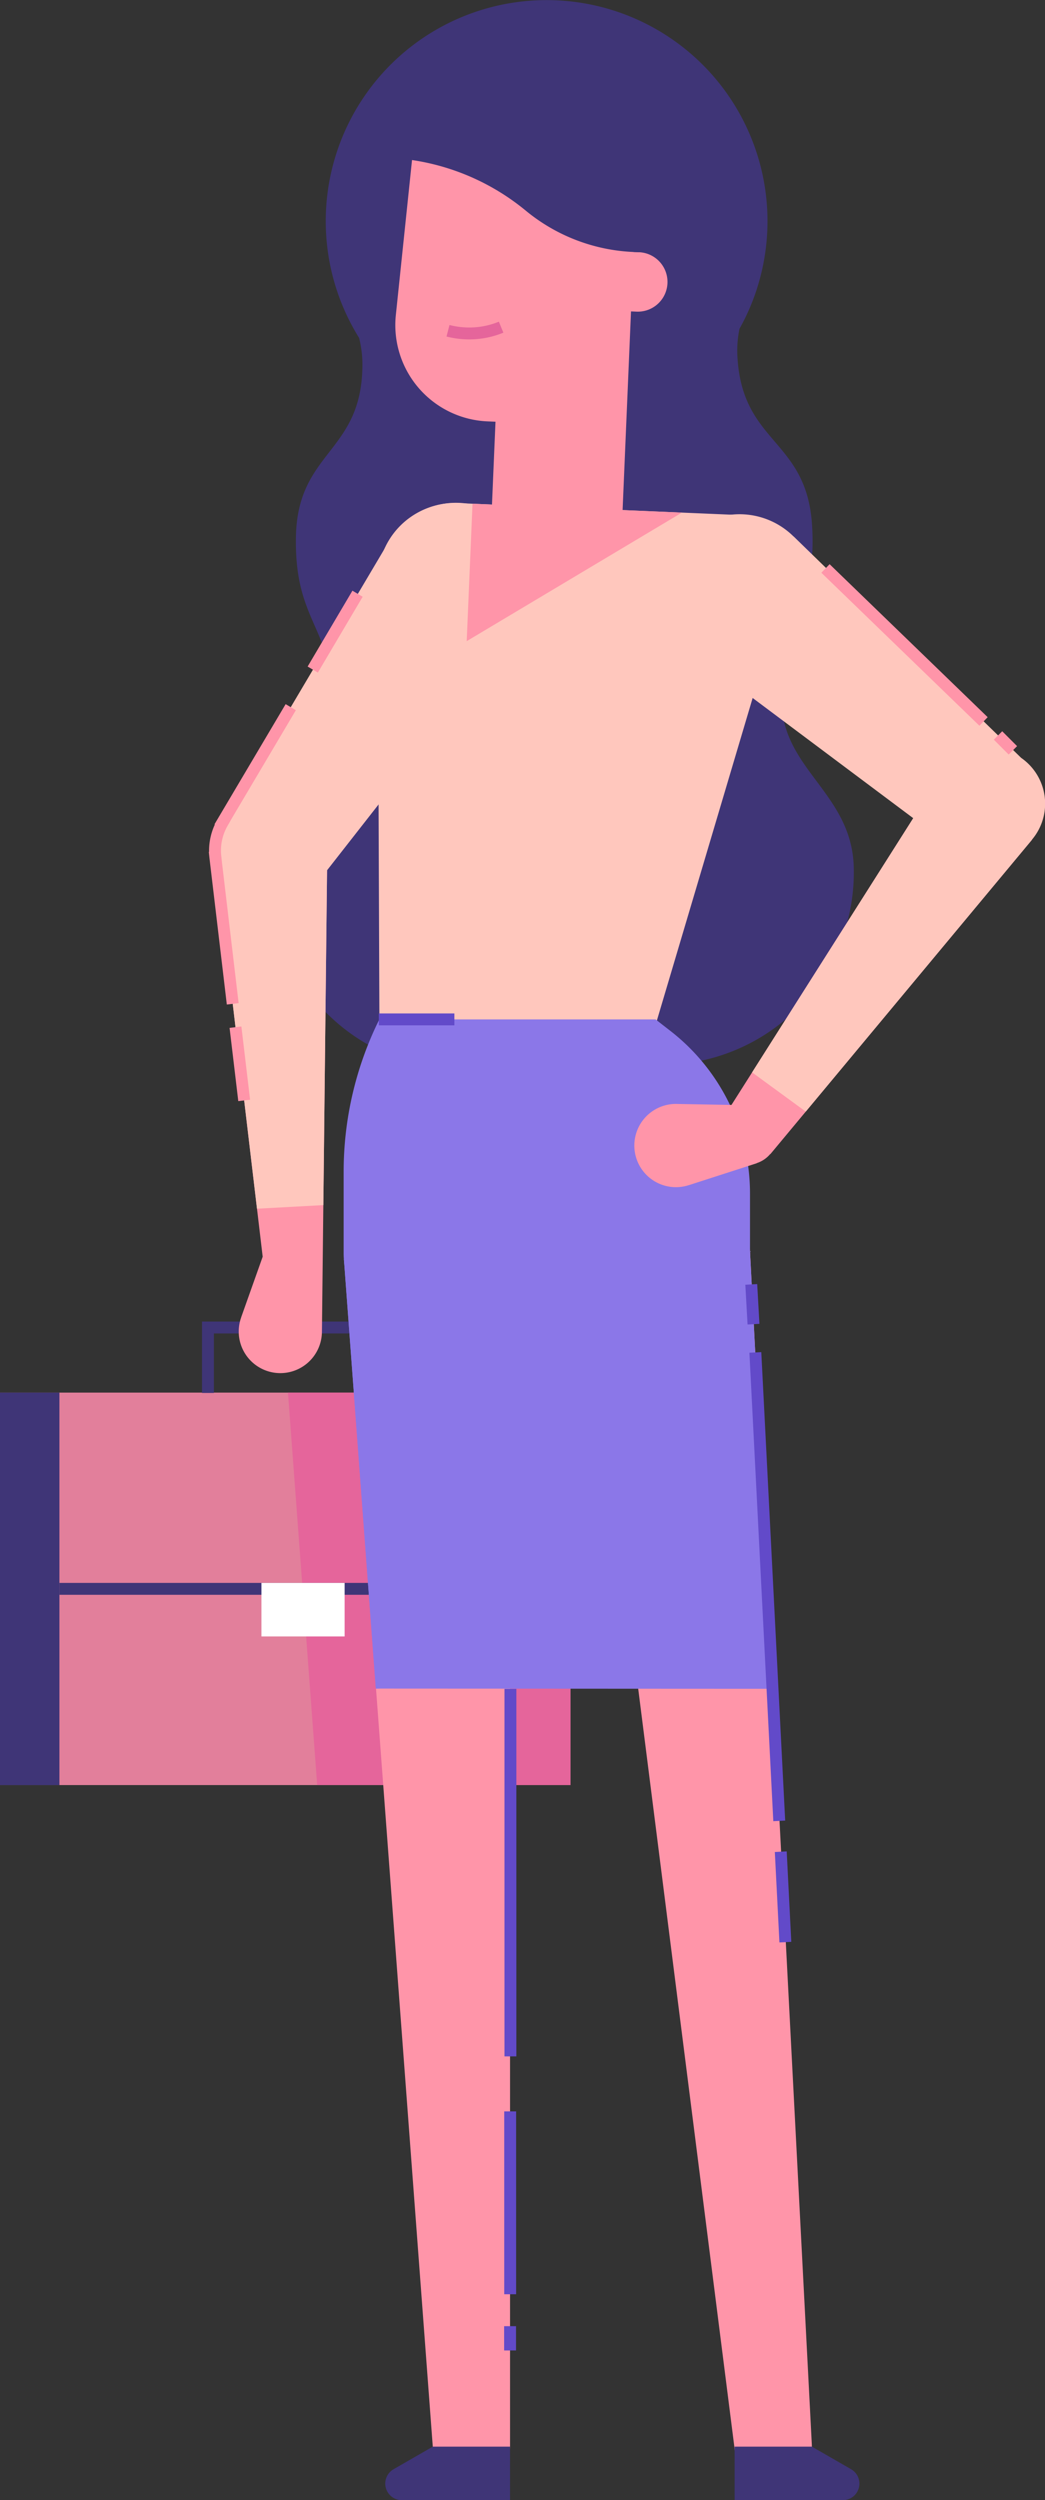 <svg xmlns="http://www.w3.org/2000/svg" width="211.013" height="504.438" viewBox="0 0 211.013 504.438">
  <rect x="0" y="0" width="211.013" height="504.438" fill="#333333" stroke="none"/>
  <g id="Grupo_12644" data-name="Grupo 12644" transform="translate(-930.808 -2427.548)">
    <g id="Grupo_12641" data-name="Grupo 12641">
      <g id="Grupo_12640" data-name="Grupo 12640">
        <rect id="Rectángulo_4575" data-name="Rectángulo 4575" width="115.18" height="79.186" transform="translate(930.816 2708.522)" fill="#e27f9b"/>
        <rect id="Rectángulo_4576" data-name="Rectángulo 4576" width="11.998" height="79.186" transform="translate(942.806 2787.712) rotate(-180)" fill="#3f3577"/>
      </g>
      <path id="Trazado_11292" data-name="Trazado 11292" d="M988.958,2708.522l5.9,79.186H1046v-79.186Z" fill="#e5659b"/>
      <rect id="Rectángulo_4577" data-name="Rectángulo 4577" width="103.183" height="2.4" transform="translate(942.81 2746.919)" fill="#3f3577"/>
      <rect id="Rectángulo_4578" data-name="Rectángulo 4578" width="16.797" height="10.798" transform="translate(1000.397 2757.718) rotate(-180)" fill="#fff"/>
      <path id="Trazado_11293" data-name="Trazado 11293" d="M971.6,2708.59H974v-12h28.8v12h2.4v-14.4H971.6Z" fill="#3f3577"/>
    </g>
    <g id="Grupo_12642" data-name="Grupo 12642">
      <path id="Trazado_11294" data-name="Trazado 11294" d="M1094.738,2920.777h-.01c.007.137.02.271.02.41a7.795,7.795,0,0,1-15.527.991h-.008L1048.792,2682.5l33.436-3.02Z" fill="#ff95a9"/>
      <path id="Trazado_11295" data-name="Trazado 11295" d="M1006.658,2767.22H1033.8v153.958a7.8,7.8,0,1,1-15.6.01h0Z" fill="#ff95a9"/>
    </g>
    <path id="Trazado_11296" data-name="Trazado 11296" d="M1095.9,2585.432c-3.573-4.777-7.143-9.438-7.31-16.469-.411-17.327,7.3-18.179,6.193-35.489s-13.943-16.324-15.048-33.635a21.477,21.477,0,0,1,.4-5.964,43.806,43.806,0,0,0,3.249-7.267c.157-.44.3-.894.432-1.334a44.6,44.6,0,1,0-84.592,2.007c.152.433.317.854.481,1.287l.013.013a44.288,44.288,0,0,0,3.6,7.142,21.882,21.882,0,0,1,.667,5.913c-.283,17.344-13.14,16.967-13.423,34.311s7.458,17.828,7.869,35.155c.167,7.031-3.178,11.856-6.533,16.8-3.33,4.953-6.669,10.023-6.492,17.5a38.862,38.862,0,0,0,39.779,37.936l40.1-.952a38.85,38.85,0,0,0,37.922-39.779C1103.039,2595.128,1099.462,2590.222,1095.9,2585.432Z" fill="#3f3577"/>
    <path id="Trazado_11297" data-name="Trazado 11297" d="M979.5,2693.351l4.352-12.246-9.548-80.574,22.587-1.222-.917,82.552h0l-.16,14.4a8.4,8.4,0,1,1-16.306-2.905Z" fill="#ff95a9"/>
    <path id="Trazado_11298" data-name="Trazado 11298" d="M1007.416,2632.043l-.338-87.343a15.6,15.6,0,0,1,16.258-15.644l57.945,2.457a9.6,9.6,0,0,1,8.8,12.324l-26.917,90.569h0a27.9,27.9,0,0,1-55.743-2.363Z" fill="#ffc7bd"/>
    <path id="Trazado_11299" data-name="Trazado 11299" d="M1007.4,2633.228h55.793l3.007,2.337a41.544,41.544,0,0,1,16.054,32.806v12a16.8,16.8,0,0,1-16.8,16.8H1017a16.8,16.8,0,0,1-16.8-16.8v-16.432A69.172,69.172,0,0,1,1007.4,2633.228Z" fill="#8b77e8"/>
    <path id="Trazado_11300" data-name="Trazado 11300" d="M974.225,2599.057a11.271,11.271,0,0,1,1.518-5.532l-.022-.015,33.569-56.64.013.009a15.79,15.79,0,0,1,1.136-1.689A15.6,15.6,0,1,1,1035,2554.423h0l-38.149,48.716-.75,67.554-13.4.726-8.4-70.885h.016A11.254,11.254,0,0,1,974.225,2599.057Z" fill="#ffc7bd"/>
    <path id="Trazado_11301" data-name="Trazado 11301" d="M976.61,2630.225l2.383-.283-3.355-28.3h0l-.133-1.251a9.829,9.829,0,0,1-.082-1.319,10.129,10.129,0,0,1,1.357-4.946l.549-.95-.012-.009,13.234-22.327-2.065-1.223-14.365,24.237.072.05a12.549,12.549,0,0,0-1.17,5.141q0,.186,0,.378l-.052,0,.132,1.25Z" fill="#ff95a9"/>
    <rect id="Rectángulo_4579" data-name="Rectángulo 4579" width="2.4" height="14.884" transform="translate(977.166 2634.935) rotate(-6.785)" fill="#ff95a9"/>
    <path id="Trazado_11302" data-name="Trazado 11302" d="M1094.748,2921.188h-15.6v10.8H1101a3.344,3.344,0,0,0,3.344-3.344h0a3.343,3.343,0,0,0-1.677-2.9Z" fill="#3f3577"/>
    <path id="Trazado_11303" data-name="Trazado 11303" d="M1018.2,2921.188h15.6v10.8h-21.853a3.344,3.344,0,0,1-3.344-3.344h0a3.345,3.345,0,0,1,1.677-2.9Z" fill="#3f3577"/>
    <g id="Grupo_12643" data-name="Grupo 12643">
      <path id="Trazado_11304" data-name="Trazado 11304" d="M1033.8,2680.366v86.854l-27.1,1.022-6.447-86.611Z" fill="#8b77e8"/>
    </g>
    <path id="Trazado_11305" data-name="Trazado 11305" d="M1006.7,2768.242l80.119.042-4.565-88.278-82,1.625Z" fill="#8b77e8"/>
    <path id="Trazado_11306" data-name="Trazado 11306" d="M1010.739,2491.117l3.912-37.426,45.048,1.91-.966,22.789,1.2.051a6,6,0,0,1-.508,11.988l-1.2-.051-.323,7.612-.557,13.146-.111,2.617-.708,16.71h0l11.978.508-43.455,25.938,1.175-27.731,3.93.167h0l.708-16.711-1.606-.068A19.445,19.445,0,0,1,1010.739,2491.117Z" fill="#ff95a9"/>
    <path id="Trazado_11307" data-name="Trazado 11307" d="M1067.479,2650.282l11.033.2,42.407-66.843,18.271,13.337-52.827,63.434-.03-.023a5.963,5.963,0,0,1-2.732,1.839l0,.027-13.7,4.417v-.008a8.4,8.4,0,1,1-2.423-16.384Z" fill="#ff95a9"/>
    <path id="Trazado_11308" data-name="Trazado 11308" d="M1067.672,2537.6a15.494,15.494,0,0,1,23.369-1.818l.011-.012,45.954,44.685a11.245,11.245,0,0,1,2.175,16.512l.013.009-45.682,54.851-10.837-7.913,32.539-51.288-44.391-33.2h0A15.6,15.6,0,0,1,1067.672,2537.6Z" fill="#ffc7bd"/>
    <rect id="Rectángulo_4580" data-name="Rectángulo 4580" width="2.399" height="44.401" transform="translate(1096.66 2543.105) rotate(-45.956)" fill="#ff95a9"/>
    <rect id="Rectángulo_4581" data-name="Rectángulo 4581" width="2.399" height="4.242" transform="translate(1131.488 2576.786) rotate(-44.998)" fill="#ff95a9"/>
    <rect id="Rectángulo_4582" data-name="Rectángulo 4582" width="2.399" height="18.273" transform="translate(1087.267 2801.209) rotate(-2.909)" fill="#624ac9"/>
    <rect id="Rectángulo_4583" data-name="Rectángulo 4583" width="2.399" height="94.61" transform="matrix(0.999, -0.051, 0.051, 0.999, 1082.135, 2700.478)" fill="#624ac9"/>
    <rect id="Rectángulo_4584" data-name="Rectángulo 4584" width="2.4" height="4.901" transform="translate(1032.606 2896.881)" fill="#624ac9"/>
    <rect id="Rectángulo_4585" data-name="Rectángulo 4585" width="2.4" height="36.894" transform="translate(1032.626 2853.546)" fill="#624ac9"/>
    <rect id="Rectángulo_4586" data-name="Rectángulo 4586" width="2.4" height="74.142" transform="translate(1032.676 2768.305)" fill="#624ac9"/>
    <rect id="Rectángulo_4587" data-name="Rectángulo 4587" width="2.4" height="8.036" transform="matrix(0.998, -0.056, 0.056, 0.998, 1081.311, 2686.761)" fill="#624ac9"/>
    <rect id="Rectángulo_4588" data-name="Rectángulo 4588" width="17.773" height="2.399" transform="matrix(0.509, -0.861, 0.861, 0.509, 992.928, 2562.03)" fill="#ff95a9"/>
    <rect id="Rectángulo_4589" data-name="Rectángulo 4589" width="15.258" height="2.4" transform="translate(1007.303 2632.023)" fill="#624ac9"/>
    <path id="Trazado_11309" data-name="Trazado 11309" d="M1058.733,2478.391l1.2.05,1.469-34.624-35.683-1.513a17.078,17.078,0,0,0-17.785,16.339l-.029.678,1.2.051a46.944,46.944,0,0,1,27.876,10.682h0a36.637,36.637,0,0,0,21.754,8.337Z" fill="#3f3577"/>
    <path id="Trazado_11310" data-name="Trazado 11310" d="M1025.567,2496.024a18.039,18.039,0,0,0,6.887-1.358l-.911-2.219a15.631,15.631,0,0,1-6.8,1.157,15.931,15.931,0,0,1-3.171-.483l-.6,2.324a18.4,18.4,0,0,0,3.649.556Q1025.1,2496.024,1025.567,2496.024Z" fill="#e5659b"/>
  </g>
</svg>
